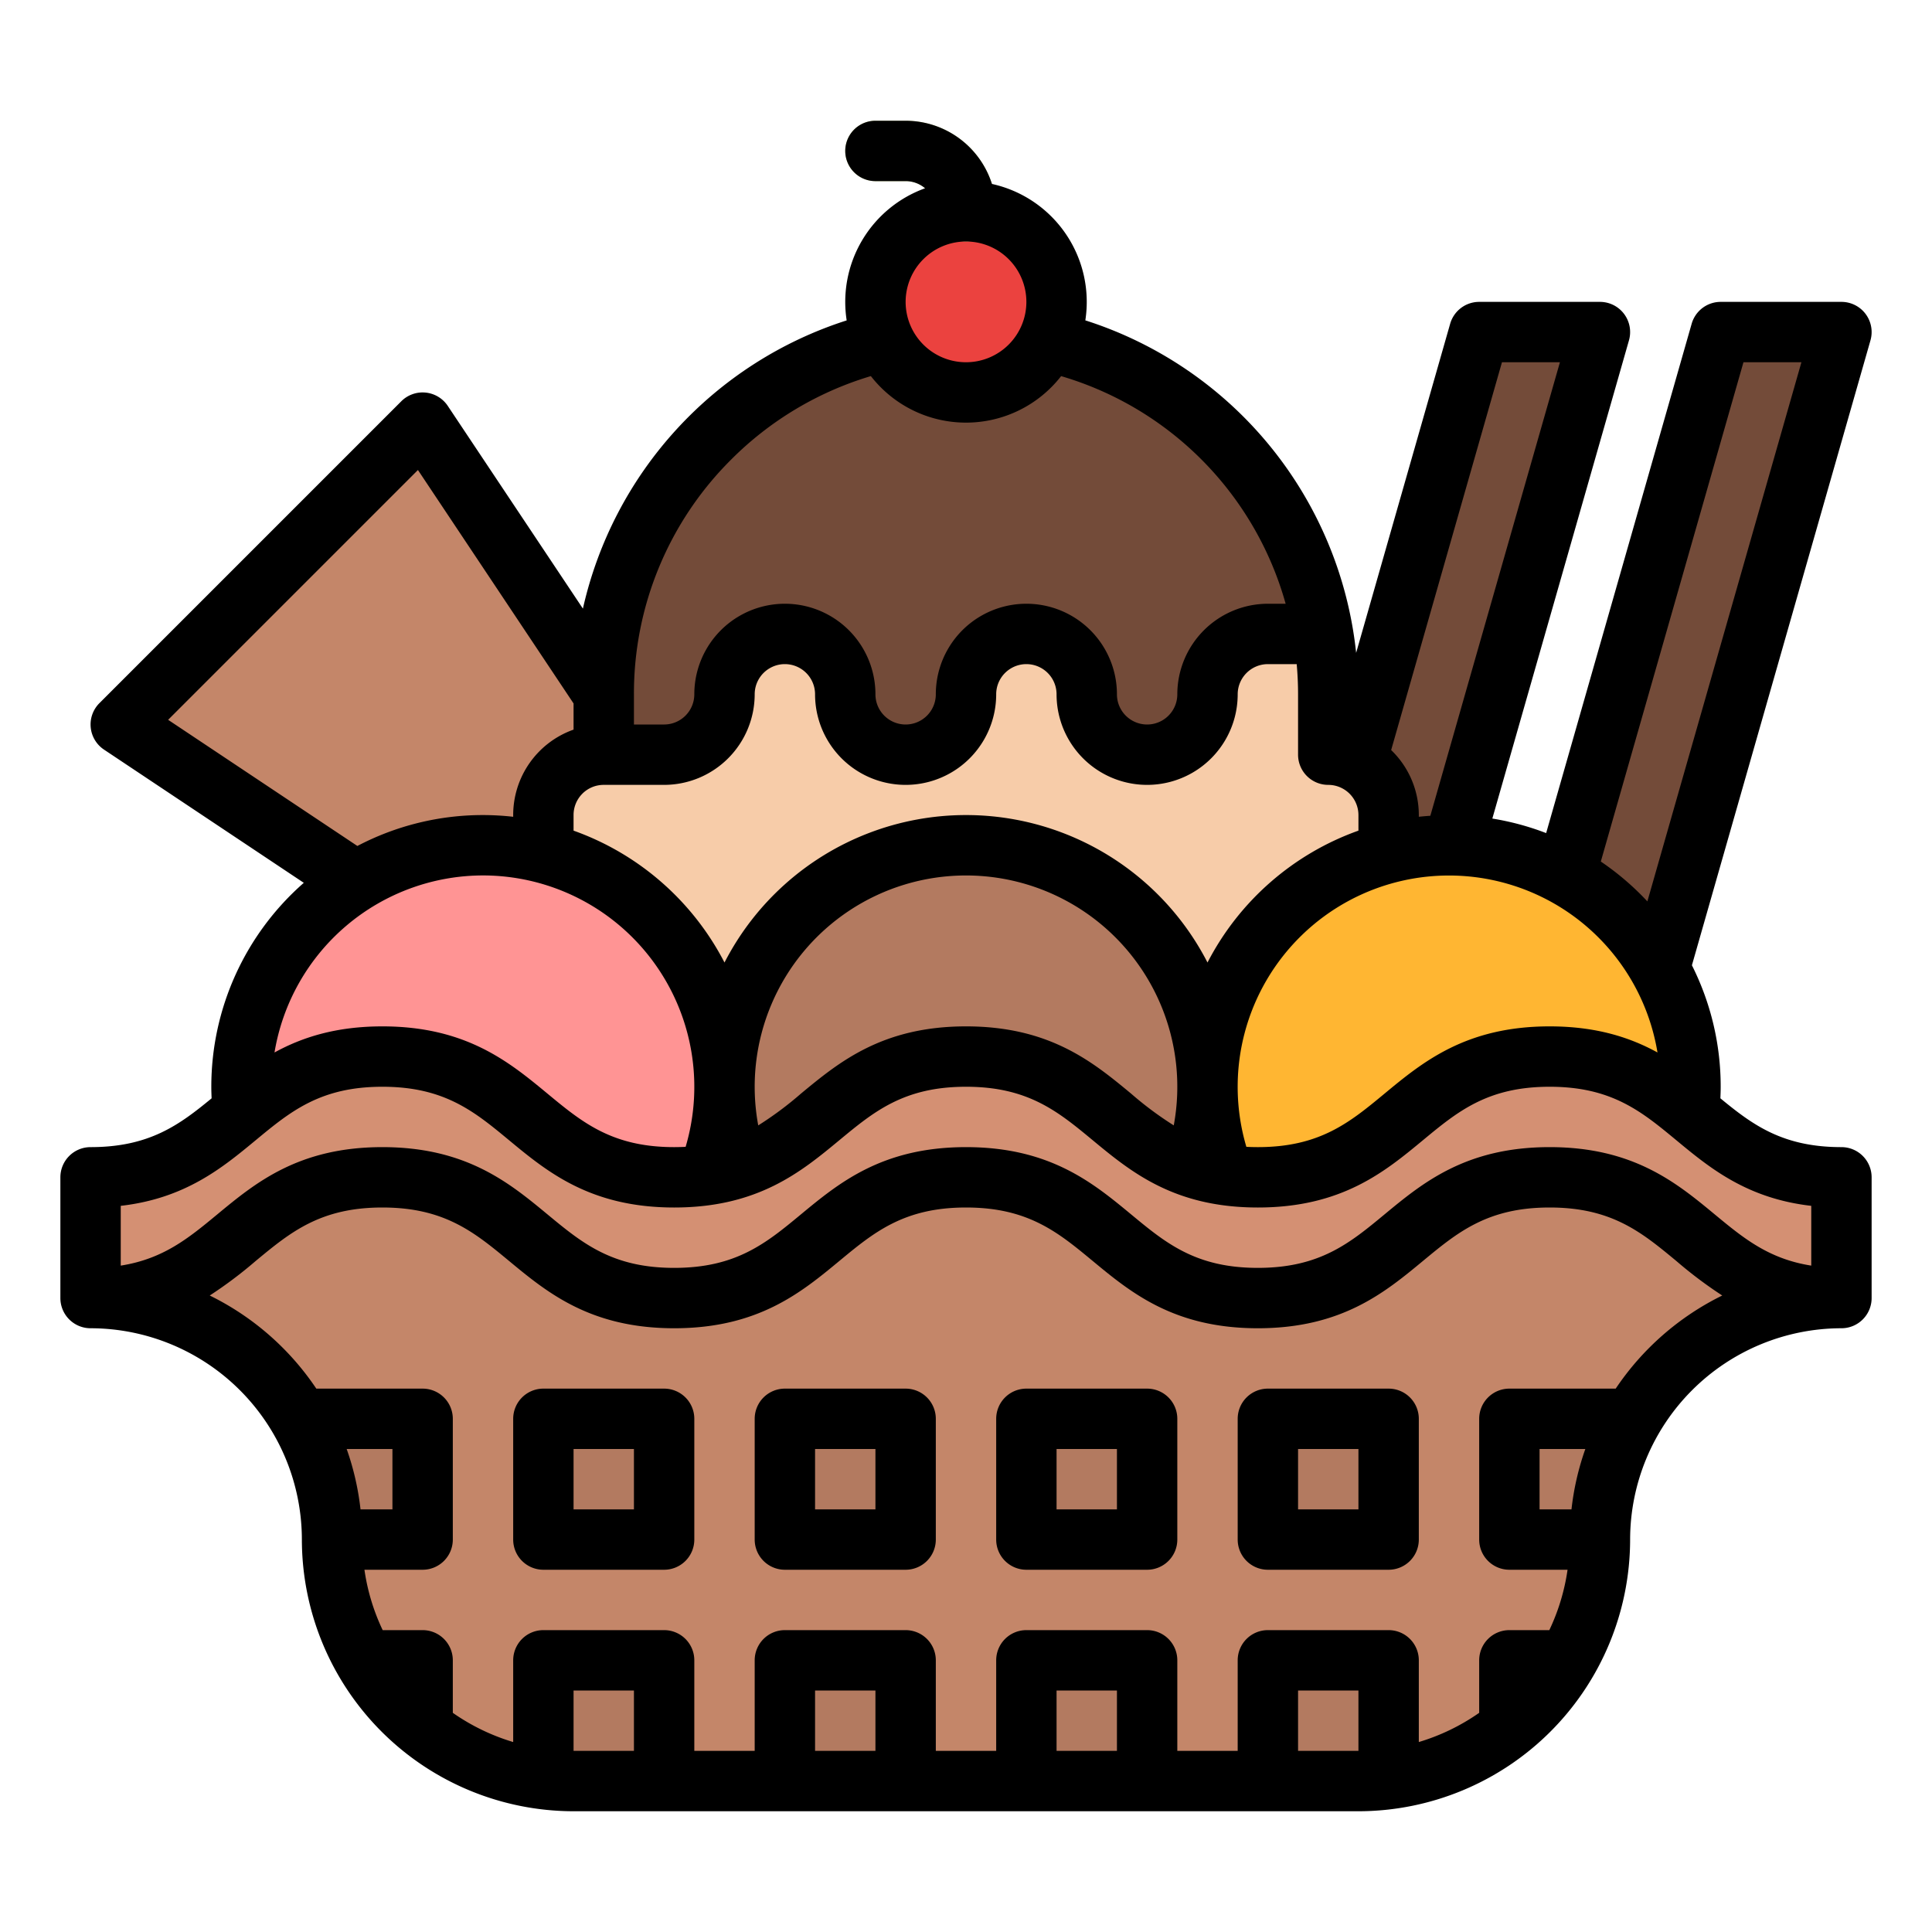 <svg id="Filled" height="512" viewBox="0 0 512 512" width="512" xmlns="http://www.w3.org/2000/svg"><path d="m176 208-48 48-96-64 80-80z" fill="#c48669"/><path d="m424 88-64 224h-32l64-224z" fill="#734b39"/><path d="m488 88-64 224h-32l64-224z" fill="#734b39"/><path d="m352 200v-16a96 96 0 0 0 -96-96 96 96 0 0 0 -96 96v16a16 16 0 0 0 -16 16v112h224v-112a16 16 0 0 0 -16-16z" fill="#f7cca9"/><path d="m350.66 168h-14.66a16 16 0 0 0 -16 16 16 16 0 1 1 -32 0 16 16 0 1 0 -32 0 16 16 0 1 1 -32 0 16 16 0 1 0 -32 0 16 16 0 1 1 -32 0 96 96 0 0 1 190.66-16z" fill="#734b39"/><circle cx="256" cy="288" fill="#b37a60" r="64"/><circle cx="128" cy="288" fill="#ff9494" r="64"/><circle cx="384" cy="288" fill="#ffb632" r="64"/><circle cx="256" cy="80" fill="#eb423f" r="24"/><path d="m256 64a8 8 0 0 1 -8-8 8.009 8.009 0 0 0 -8-8h-8a8 8 0 0 1 0-16h8a24.028 24.028 0 0 1 24 24 8 8 0 0 1 -8 8z" fill="#cfdb8c"/><path d="m488 312v32a63.965 63.965 0 0 0 -64 64 63.64 63.64 0 0 1 -8.56 32 64.508 64.508 0 0 1 -15.44 17.97 63.7 63.7 0 0 1 -32 13.54 65.965 65.965 0 0 1 -8 .49h-208a65.965 65.965 0 0 1 -8-.49 63.979 63.979 0 0 1 -56-63.51 63.672 63.672 0 0 0 -8-31.01 64.024 64.024 0 0 0 -56-32.99v-32c38.67 0 38.67-32 77.34-32s38.66 32 77.33 32 38.67-32 77.34-32 38.66 32 77.33 32 38.66-32 77.33-32 38.66 32 77.33 32z" fill="#c48669"/><path d="m488 312v32c-38.67 0-38.67-32-77.33-32s-38.67 32-77.33 32-38.67-32-77.33-32-38.67 32-77.34 32-38.67-32-77.33-32-38.67 32-77.34 32v-32c38.67 0 38.67-32 77.34-32s38.66 32 77.33 32 38.67-32 77.34-32 38.66 32 77.33 32 38.66-32 77.33-32 38.66 32 77.33 32z" fill="#d49073"/><g fill="#b37a60"><path d="m144 440h32v32h-32z"/><path d="m208 440h32v32h-32z"/><path d="m272 440h32v32h-32z"/><path d="m336 440h32v32h-32z"/><path d="m415.44 440a64.508 64.508 0 0 1 -15.44 17.97v-17.97z"/><path d="m144 376h32v32h-32z"/><path d="m112 440v17.97a63.565 63.565 0 0 1 -5.26-4.71 64.227 64.227 0 0 1 -10.18-13.26z"/><path d="m112 376v32h-24a63.672 63.672 0 0 0 -8-31.01v-.99z"/><path d="m208 376h32v32h-32z"/><path d="m272 376h32v32h-32z"/><path d="m336 376h32v32h-32z"/><path d="m432 376v.99a63.672 63.672 0 0 0 -8 31.01h-24v-32z"/></g><path d="m176 368h-32a8 8 0 0 0 -8 8v32a8 8 0 0 0 8 8h32a8 8 0 0 0 8-8v-32a8 8 0 0 0 -8-8zm-8 32h-16v-16h16z"/><path d="m240 368h-32a8 8 0 0 0 -8 8v32a8 8 0 0 0 8 8h32a8 8 0 0 0 8-8v-32a8 8 0 0 0 -8-8zm-8 32h-16v-16h16z"/><path d="m304 368h-32a8 8 0 0 0 -8 8v32a8 8 0 0 0 8 8h32a8 8 0 0 0 8-8v-32a8 8 0 0 0 -8-8zm-8 32h-16v-16h16z"/><path d="m368 368h-32a8 8 0 0 0 -8 8v32a8 8 0 0 0 8 8h32a8 8 0 0 0 8-8v-32a8 8 0 0 0 -8-8zm-8 32h-16v-16h16z"/><path d="m488 304c-15.558 0-23.5-5.87-32.078-12.933.042-1.017.078-2.037.078-3.067a71.54 71.54 0 0 0 -7.626-32.192l47.318-165.608a8 8 0 0 0 -7.692-10.2h-32a8 8 0 0 0 -7.692 5.8l-38.562 134.977a71.355 71.355 0 0 0 -14.262-3.85l36.208-126.727a8 8 0 0 0 -7.692-10.2h-32a8 8 0 0 0 -7.692 5.8l-24.918 87.211a103.949 103.949 0 0 0 -71.766-88.111 32.009 32.009 0 0 0 -24.745-36.151 24.041 24.041 0 0 0 -22.879-16.749h-8a8 8 0 0 0 0 16h8a7.963 7.963 0 0 1 5.158 1.894 32.013 32.013 0 0 0 -20.781 35.015 104.207 104.207 0 0 0 -69.9 76.381l-35.818-53.728a8 8 0 0 0 -12.313-1.219l-80 80a8 8 0 0 0 1.219 12.313l52.945 35.3a71.834 71.834 0 0 0 -24.51 54.044c0 1.03.036 2.051.078 3.068-8.578 7.063-16.521 12.932-32.078 12.932a8 8 0 0 0 -8 8v32a8 8 0 0 0 8 8 56.063 56.063 0 0 1 56 56 72.081 72.081 0 0 0 72 72h208a72.081 72.081 0 0 0 72-72 56.063 56.063 0 0 1 56-56 8 8 0 0 0 8-8v-32a8 8 0 0 0 -8-8zm-287.057-5.758a56 56 0 1 1 110.115-.006 91.037 91.037 0 0 1 -11.288-8.4c-10.1-8.36-21.55-17.836-43.76-17.836s-33.667 9.477-43.77 17.837a90.991 90.991 0 0 1 -11.297 8.405zm-46.616-87.9a7.985 7.985 0 0 1 5.673-2.342h16a24.028 24.028 0 0 0 24-24 8 8 0 0 1 16 0 24 24 0 0 0 48 0 8 8 0 1 1 16 0 24 24 0 0 0 48 0 8.009 8.009 0 0 1 8-8h7.639c.235 2.638.361 5.305.361 8v16a8 8 0 0 0 8 8 8.009 8.009 0 0 1 8 8v4.128a72.373 72.373 0 0 0 -40 34.951 71.946 71.946 0 0 0 -128 0 72.373 72.373 0 0 0 -40-34.951v-4.128a7.968 7.968 0 0 1 2.327-5.653zm175.973 93.579a56 56 0 1 1 108.95-25.006c-7.3-4.01-16.289-6.915-28.582-6.915-22.217 0-33.668 9.478-43.771 17.839-9.18 7.599-17.109 14.161-33.557 14.161q-1.57 0-3.04-.079zm131.735-207.921h15.359l-40.823 142.877a72.59 72.59 0 0 0 -12.339-10.561zm-64 0h15.36l-34.34 120.189c-1.023.07-2.043.154-3.054.266v-.455a23.915 23.915 0 0 0 -7.33-17.228zm-142.035-32a16 16 0 1 1 -16 16 16.019 16.019 0 0 1 16-16zm-62.221 57.774a87.77 87.77 0 0 1 37.008-22.105 31.942 31.942 0 0 0 50.422.006 87.35 87.35 0 0 1 59.5 60.325h-4.709a24.028 24.028 0 0 0 -24 24 8 8 0 1 1 -16 0 24 24 0 0 0 -48 0 8 8 0 0 1 -16 0 24 24 0 0 0 -48 0 8.009 8.009 0 0 1 -8 8h-8v-8a87.4 87.4 0 0 1 25.779-62.226zm-149.222 68.983 66.2-66.2 41.243 61.865v6.937a24 24 0 0 0 -16 22.641v.455a72.383 72.383 0 0 0 -8-.455 71.533 71.533 0 0 0 -33.292 8.19zm83.443 41.243a56.026 56.026 0 0 1 53.7 71.921q-1.465.078-3.028.079c-16.455 0-24.386-6.565-33.57-14.164-10.102-8.36-21.552-17.836-43.762-17.836-12.3 0-21.294 2.906-28.592 6.917a56.081 56.081 0 0 1 55.252-46.917zm-60.23 70.163c9.184-7.599 17.116-14.163 33.57-14.163s24.377 6.562 33.559 14.161c10.101 8.361 21.554 17.839 43.771 17.839s33.667-9.477 43.77-17.837c9.184-7.6 17.116-14.163 33.57-14.163s24.377 6.562 33.559 14.161c10.102 8.361 21.554 17.839 43.771 17.839s33.66-9.476 43.76-17.836c9.184-7.6 17.115-14.164 33.57-14.164s24.377 6.562 33.559 14.161c8.813 7.3 18.653 15.439 35.771 17.4v15.839c-11.3-1.773-18.012-7.314-25.565-13.564-10.1-8.36-21.552-17.837-43.766-17.837s-33.664 9.477-43.767 17.837c-9.183 7.6-17.113 14.163-33.565 14.163s-24.382-6.564-33.564-14.163c-10.103-8.359-21.553-17.836-43.767-17.836s-33.664 9.477-43.767 17.837c-9.183 7.6-17.113 14.163-33.566 14.163s-24.384-6.564-33.568-14.163c-10.105-8.36-21.553-17.837-43.769-17.837s-33.665 9.477-43.768 17.837c-7.553 6.25-14.268 11.791-25.568 13.563v-15.841c17.117-1.959 26.957-10.102 35.77-17.396zm27.771 97.837a71.425 71.425 0 0 0 -3.67-16h12.129v16zm72.459 64h-16v-16h16zm64 0h-16v-16h16zm64 0h-16v-16h16zm48 0v-16h16v16zm64-64v-16h12.129a71.425 71.425 0 0 0 -3.67 16zm20.175-32h-28.175a8 8 0 0 0 -8 8v32a8 8 0 0 0 8 8h15.419a55.52 55.52 0 0 1 -4.833 16h-10.586a8 8 0 0 0 -8 8v13.917a55.821 55.821 0 0 1 -16 7.742v-21.659a8 8 0 0 0 -8-8h-32a8 8 0 0 0 -8 8v24h-16v-24a8 8 0 0 0 -8-8h-32a8 8 0 0 0 -8 8v24h-16v-24a8 8 0 0 0 -8-8h-32a8 8 0 0 0 -8 8v24h-16v-24a8 8 0 0 0 -8-8h-32a8 8 0 0 0 -8 8v21.659a55.821 55.821 0 0 1 -16-7.742v-13.917a8 8 0 0 0 -8-8h-10.586a55.52 55.52 0 0 1 -4.833-16h15.419a8 8 0 0 0 8-8v-32a8 8 0 0 0 -8-8h-28.175a72.468 72.468 0 0 0 -28.241-24.675 113.471 113.471 0 0 0 12.185-9.162c9.183-7.599 17.114-14.163 33.567-14.163s24.385 6.564 33.568 14.163c10.1 8.36 21.554 17.837 43.769 17.837s33.665-9.477 43.767-17.837c9.183-7.6 17.114-14.163 33.566-14.163s24.383 6.564 33.565 14.163c10.1 8.36 21.552 17.837 43.766 17.837s33.663-9.477 43.763-17.837c9.183-7.6 17.113-14.163 33.565-14.163s24.382 6.564 33.565 14.163a113.337 113.337 0 0 0 12.183 9.161 72.481 72.481 0 0 0 -28.238 24.676z"/></svg>